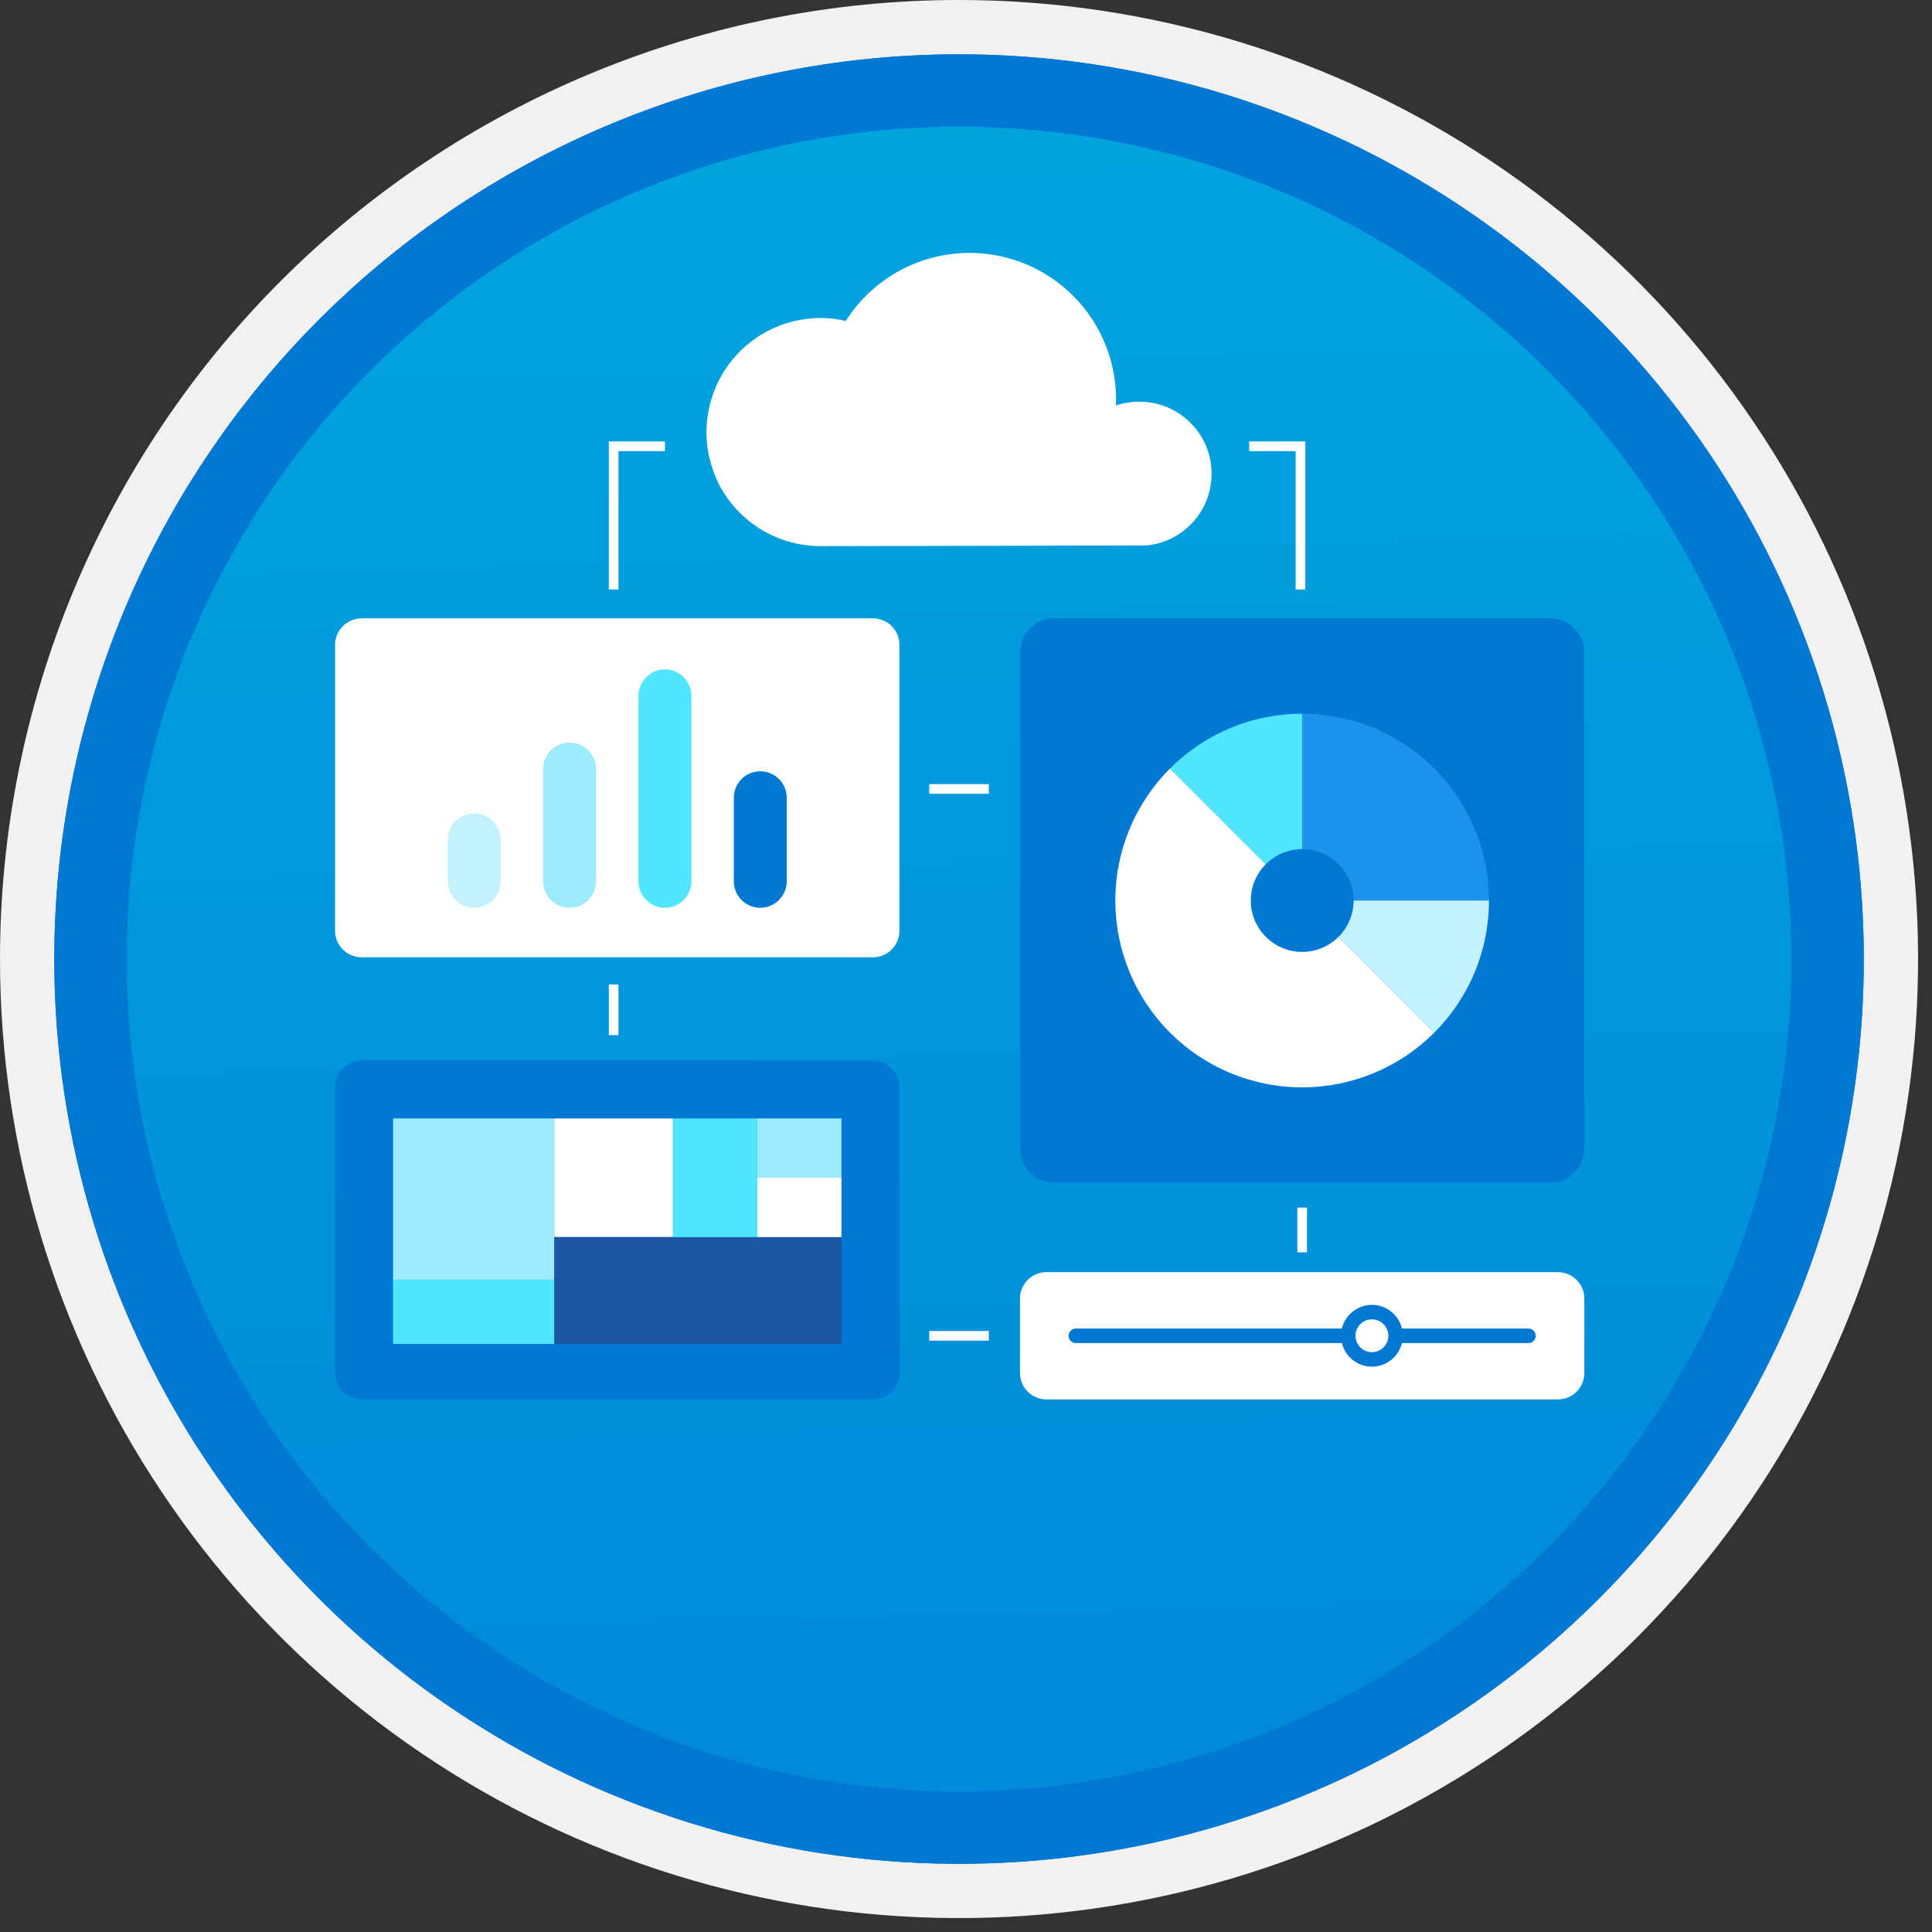<svg width="100" height="100" viewBox="0 0 100 100" fill="none" xmlns="http://www.w3.org/2000/svg">
<rect x="0" y="0" width="100" height="100" fill="#333333" stroke="none"/>
<g clip-path="url(#clip0)">
<path d="M49.64 96.45C40.382 96.45 31.332 93.705 23.634 88.561C15.936 83.418 9.936 76.107 6.393 67.553C2.85 59 1.923 49.588 3.73 40.508C5.536 31.428 9.994 23.087 16.54 16.54C23.087 9.994 31.428 5.536 40.508 3.73C49.588 1.923 59 2.85 67.553 6.393C76.107 9.936 83.418 15.936 88.561 23.634C93.705 31.332 96.45 40.382 96.45 49.64C96.451 55.787 95.24 61.875 92.888 67.554C90.535 73.234 87.088 78.394 82.741 82.741C78.394 87.088 73.234 90.535 67.554 92.888C61.875 95.24 55.787 96.451 49.64 96.45V96.45Z" fill="url(#paint0_linear)"/>
<path fill-rule="evenodd" clip-rule="evenodd" d="M95.54 49.64C95.54 58.718 92.848 67.593 87.805 75.141C82.761 82.689 75.592 88.572 67.205 92.046C58.818 95.52 49.589 96.429 40.685 94.658C31.782 92.887 23.603 88.515 17.184 82.096C10.765 75.677 6.393 67.498 4.622 58.595C2.851 49.691 3.76 40.462 7.234 32.075C10.708 23.688 16.591 16.519 24.139 11.476C31.688 6.432 40.562 3.74 49.64 3.74C55.668 3.74 61.636 4.927 67.205 7.234C72.774 9.541 77.834 12.921 82.096 17.184C86.359 21.446 89.739 26.506 92.046 32.075C94.353 37.644 95.54 43.612 95.54 49.64V49.64ZM49.64 3.62732e-07C59.458 3.62732e-07 69.055 2.911 77.219 8.366C85.382 13.82 91.744 21.573 95.501 30.644C99.258 39.714 100.242 49.695 98.326 59.324C96.411 68.954 91.683 77.799 84.741 84.741C77.799 91.683 68.954 96.411 59.324 98.326C49.695 100.242 39.714 99.258 30.644 95.501C21.573 91.744 13.82 85.382 8.366 77.219C2.911 69.055 3.62732e-07 59.458 3.62732e-07 49.64C-0.001 43.121 1.283 36.666 3.777 30.643C6.271 24.62 9.928 19.147 14.537 14.537C19.147 9.928 24.62 6.271 30.643 3.777C36.666 1.283 43.121 -0.001 49.64 3.62732e-07V3.62732e-07Z" fill="#F2F1F0"/>
<path fill-rule="evenodd" clip-rule="evenodd" d="M92.73 49.641C92.73 58.163 90.202 66.494 85.468 73.58C80.733 80.666 74.003 86.189 66.129 89.451C58.256 92.712 49.592 93.565 41.233 91.903C32.874 90.24 25.197 86.136 19.17 80.11C13.144 74.084 9.04 66.406 7.378 58.047C5.715 49.688 6.568 41.024 9.83 33.151C13.091 25.277 18.614 18.547 25.7 13.813C32.786 9.078 41.117 6.551 49.64 6.551C55.298 6.55 60.902 7.665 66.13 9.83C71.358 11.995 76.108 15.169 80.11 19.171C84.111 23.172 87.285 27.922 89.45 33.15C91.616 38.378 92.73 43.982 92.73 49.641V49.641ZM49.64 2.811C58.902 2.811 67.956 5.557 75.657 10.703C83.358 15.849 89.36 23.162 92.905 31.72C96.449 40.277 97.377 49.693 95.57 58.777C93.763 67.861 89.303 76.205 82.753 82.754C76.204 89.304 67.86 93.764 58.776 95.571C49.691 97.378 40.276 96.45 31.718 92.906C23.161 89.361 15.848 83.359 10.702 75.658C5.556 67.957 2.81 58.903 2.81 49.641C2.811 37.221 7.745 25.31 16.527 16.528C25.309 7.746 37.22 2.812 49.64 2.811V2.811Z" fill="#0078D4"/>
<path fill-rule="evenodd" clip-rule="evenodd" d="M92.73 49.641C92.73 58.163 90.202 66.494 85.468 73.58C80.733 80.666 74.003 86.189 66.129 89.451C58.256 92.712 49.592 93.565 41.233 91.903C32.874 90.24 25.197 86.136 19.17 80.11C13.144 74.084 9.04 66.406 7.378 58.047C5.715 49.688 6.568 41.024 9.83 33.151C13.091 25.277 18.614 18.547 25.7 13.812C32.786 9.078 41.117 6.551 49.64 6.551C55.298 6.55 60.902 7.665 66.13 9.83C71.358 11.995 76.108 15.169 80.11 19.171C84.111 23.172 87.285 27.922 89.45 33.15C91.616 38.378 92.73 43.982 92.73 49.641V49.641ZM49.64 2.811C58.902 2.811 67.956 5.557 75.657 10.703C83.358 15.849 89.36 23.162 92.905 31.72C96.449 40.276 97.377 49.693 95.57 58.777C93.763 67.861 89.303 76.205 82.753 82.754C76.204 89.304 67.86 93.764 58.776 95.571C49.691 97.378 40.276 96.45 31.718 92.906C23.161 89.361 15.848 83.359 10.702 75.658C5.556 67.957 2.81 58.903 2.81 49.641C2.811 37.221 7.745 25.31 16.527 16.528C25.309 7.746 37.22 2.812 49.64 2.811V2.811Z" fill="#0078D4"/>
<path d="M45.185 32.006H18.714C17.958 32.006 17.345 32.619 17.345 33.375V48.179C17.345 48.936 17.958 49.549 18.714 49.549H45.185C45.941 49.549 46.554 48.936 46.554 48.179V33.375C46.554 32.619 45.941 32.006 45.185 32.006Z" fill="white"/>
<path d="M24.547 45.617V43.471" stroke="#C3F1FF" stroke-width="2.739" stroke-miterlimit="10" stroke-linecap="round"/>
<path d="M29.482 45.618V39.805" stroke="#9CEBFF" stroke-width="2.739" stroke-miterlimit="10" stroke-linecap="round"/>
<path d="M34.417 45.617V36.018" stroke="#50E6FF" stroke-width="2.739" stroke-miterlimit="10" stroke-linecap="round"/>
<path d="M39.352 45.617V41.291" stroke="#0078D4" stroke-width="2.739" stroke-miterlimit="10" stroke-linecap="round"/>
<path d="M45.185 54.891H18.714C17.958 54.891 17.345 55.504 17.345 56.26V71.064C17.345 71.821 17.958 72.434 18.714 72.434H45.185C45.941 72.434 46.554 71.821 46.554 71.064V56.26C46.554 55.504 45.941 54.891 45.185 54.891Z" fill="#0078D4"/>
<path d="M28.691 57.891H20.345V66.237H28.691V57.891Z" fill="#9CEBFF"/>
<path d="M28.691 66.236H20.345V69.561H28.691V66.236Z" fill="#50E6FF"/>
<path d="M34.832 57.891H28.691V64.031H34.832V57.891Z" fill="white"/>
<path d="M43.554 64.031H28.691V69.562H43.554V64.031Z" fill="#1F56A3"/>
<path d="M39.193 57.891H34.832V64.031H39.193V57.891Z" fill="#50E6FF"/>
<path d="M43.554 57.891H39.193V60.961H43.554V57.891Z" fill="#9CEBFF"/>
<path d="M43.554 60.961H39.193V64.031H43.554V60.961Z" fill="white"/>
<path d="M80.636 65.846H54.165C53.408 65.846 52.795 66.459 52.795 67.215V71.065C52.795 71.821 53.408 72.434 54.165 72.434H80.636C81.392 72.434 82.005 71.821 82.005 71.065V67.215C82.005 66.459 81.392 65.846 80.636 65.846Z" fill="white"/>
<path d="M80.238 32.006H54.562C53.586 32.006 52.795 32.797 52.795 33.773V59.449C52.795 60.425 53.586 61.216 54.562 61.216H80.238C81.214 61.216 82.005 60.425 82.005 59.449V33.773C82.005 32.797 81.214 32.006 80.238 32.006Z" fill="#0078D4"/>
<path d="M70.062 46.611H77.07C77.07 44.047 76.051 41.587 74.238 39.774C72.424 37.96 69.965 36.941 67.4 36.941V43.95C68.106 43.95 68.782 44.231 69.281 44.73C69.78 45.229 70.061 45.906 70.062 46.611Z" fill="#1B93EB"/>
<path d="M70.062 46.611V46.611C70.062 46.961 69.993 47.307 69.859 47.63C69.725 47.953 69.529 48.246 69.281 48.492L74.238 53.449C75.137 52.552 75.85 51.486 76.336 50.313C76.822 49.139 77.071 47.881 77.07 46.611H70.062Z" fill="#C3F1FF"/>
<path d="M69.281 48.492C68.782 48.991 68.106 49.271 67.4 49.271C66.695 49.271 66.018 48.991 65.519 48.492C65.02 47.993 64.74 47.317 64.74 46.611C64.74 45.906 65.02 45.229 65.519 44.73L60.562 39.773C59.664 40.671 58.951 41.737 58.465 42.911C57.979 44.084 57.728 45.342 57.728 46.612C57.728 47.882 57.978 49.139 58.464 50.313C58.95 51.486 59.662 52.553 60.56 53.451C61.458 54.349 62.525 55.061 63.698 55.547C64.872 56.033 66.129 56.283 67.399 56.283C68.669 56.283 69.927 56.032 71.1 55.546C72.274 55.06 73.34 54.347 74.238 53.449L69.281 48.492Z" fill="white"/>
<path d="M67.4 43.95V36.941H67.4C66.13 36.94 64.872 37.189 63.699 37.675C62.525 38.161 61.459 38.874 60.562 39.773L65.519 44.73C65.766 44.483 66.059 44.286 66.382 44.152C66.705 44.018 67.051 43.95 67.4 43.95V43.95Z" fill="#50E6FF"/>
<path d="M55.686 69.141H79.114" stroke="#0078D4" stroke-width="0.75" stroke-miterlimit="10" stroke-linecap="round"/>
<path d="M71.01 70.363C71.687 70.363 72.235 69.815 72.235 69.139C72.235 68.462 71.687 67.914 71.01 67.914C70.334 67.914 69.786 68.462 69.786 69.139C69.786 69.815 70.334 70.363 71.01 70.363Z" fill="white" stroke="#0078D4" stroke-width="0.75" stroke-miterlimit="10" stroke-linecap="round"/>
<path d="M48.097 40.836H51.182" stroke="white" stroke-width="0.5" stroke-miterlimit="10"/>
<path d="M67.4 62.506V64.82" stroke="white" stroke-width="0.5" stroke-miterlimit="10"/>
<path d="M51.183 69.141H48.097" stroke="white" stroke-width="0.5" stroke-miterlimit="10"/>
<path d="M31.762 53.579V50.953" stroke="white" stroke-width="0.5" stroke-miterlimit="10"/>
<path d="M31.762 30.513V23.1H34.417" stroke="white" stroke-width="0.5" stroke-miterlimit="10"/>
<path d="M67.312 30.513V23.1H64.656" stroke="white" stroke-width="0.5" stroke-miterlimit="10"/>
<path d="M36.705 23.643C36.696 23.582 36.679 23.522 36.67 23.471C36.509 22.618 36.537 21.74 36.753 20.899C36.969 20.058 37.367 19.276 37.92 18.606C38.472 17.937 39.165 17.397 39.95 17.026C40.735 16.655 41.591 16.461 42.459 16.458C42.903 16.457 43.346 16.509 43.777 16.613C44.657 15.226 45.964 14.161 47.501 13.58C49.038 12.999 50.722 12.933 52.3 13.391C53.878 13.85 55.264 14.808 56.25 16.123C57.236 17.437 57.769 19.036 57.767 20.679C57.767 20.783 57.767 20.886 57.759 20.989C58.153 20.857 58.566 20.79 58.982 20.791C59.939 20.791 60.86 21.16 61.553 21.82C62.247 22.48 62.66 23.381 62.708 24.337C62.755 25.293 62.434 26.23 61.809 26.956C61.184 27.681 60.305 28.139 59.353 28.234L42.468 28.269C41.417 28.268 40.385 27.987 39.478 27.456C38.572 26.924 37.822 26.161 37.308 25.245C37.282 25.193 37.247 25.142 37.222 25.09C36.993 24.629 36.82 24.144 36.705 23.643V23.643Z" fill="white"/>
</g>
<defs>
<linearGradient id="paint0_linear" x1="47.87" y1="-15.153" x2="51.852" y2="130.615" gradientUnits="userSpaceOnUse">
<stop stop-color="#00ABDE"/>
<stop offset="1" stop-color="#007ED8"/>
</linearGradient>
<clipPath id="clip0">
<rect width="99.28" height="99.28" fill="white"/>
</clipPath>
</defs>
</svg>
